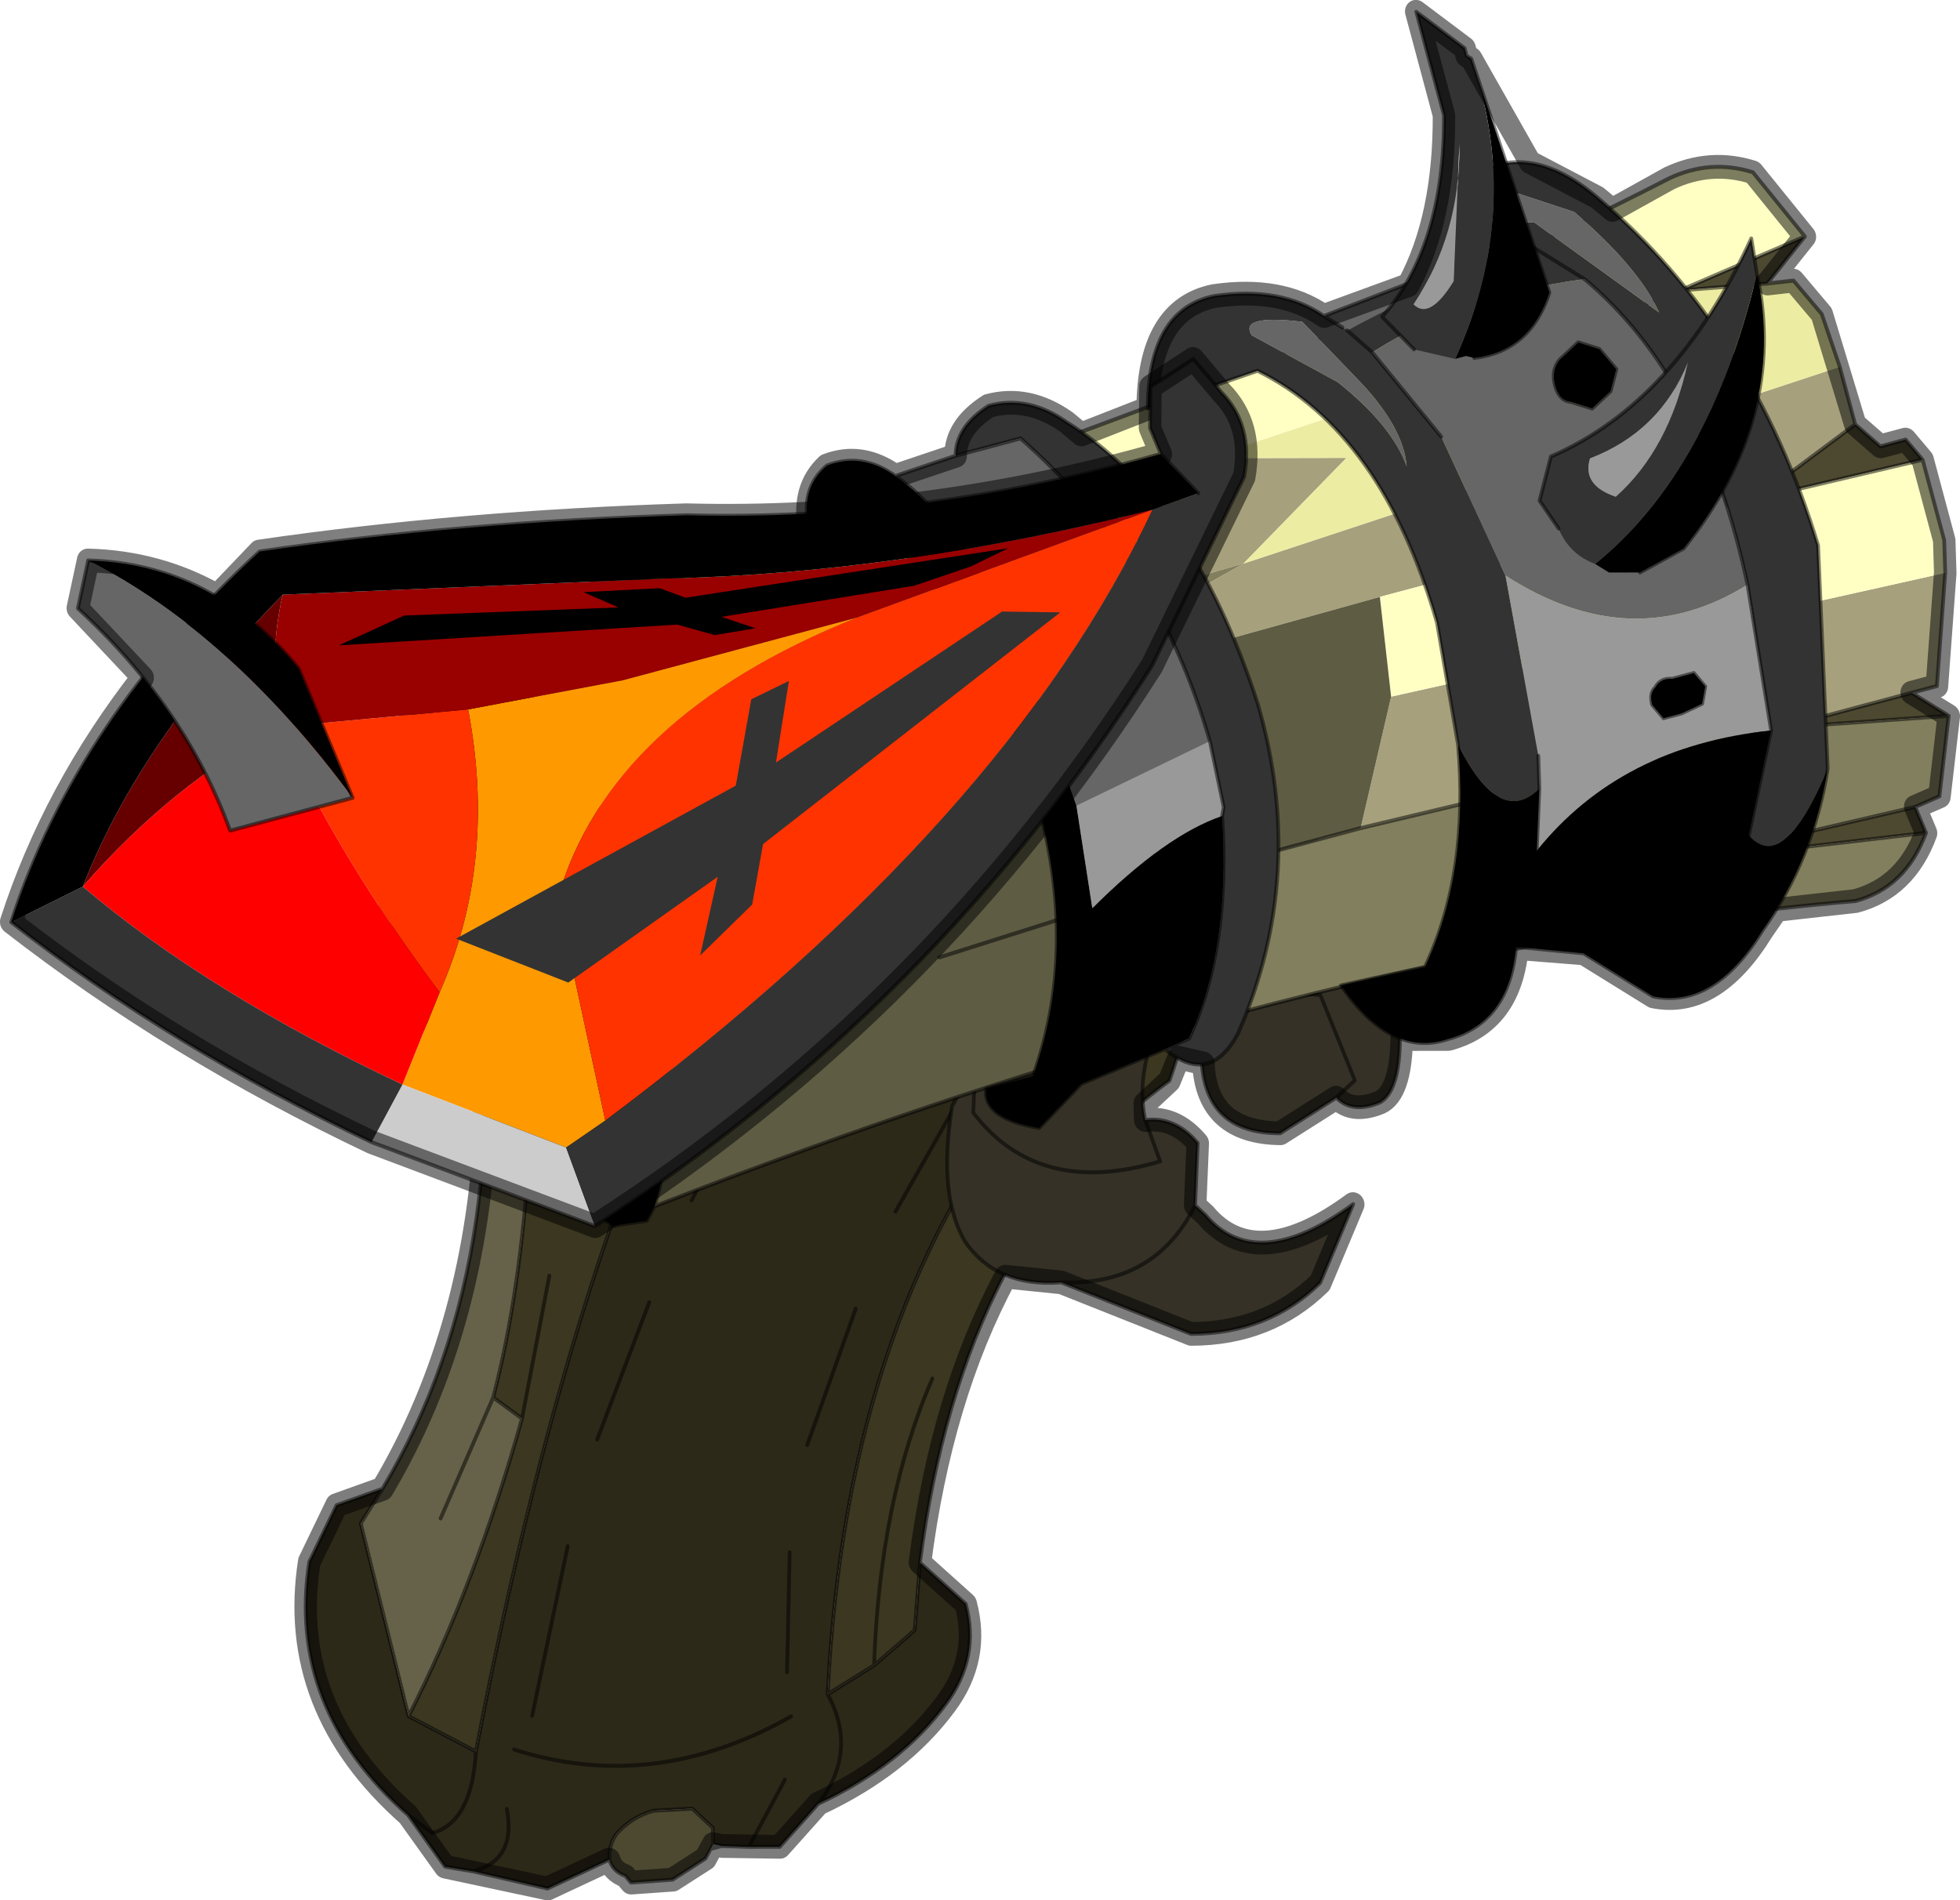 <?xml version="1.0" encoding="UTF-8"?>
<svg version="1.1" viewBox="0 0 133.91 129.86" xmlns="http://www.w3.org/2000/svg" xmlns:cc="http://creativecommons.org/ns#" xmlns:dc="http://purl.org/dc/elements/1.1/" xmlns:rdf="http://www.w3.org/1999/02/22-rdf-syntax-ns#" xmlns:xlink="http://www.w3.org/1999/xlink">
<g transform="translate(-152.61 103.47)">
<use transform="matrix(1.404 5.241 4.926 -1.32 149.9 -76.854)" width="20.6" height="25.3" xlink:href="#b"/>
<use transform="matrix(1.404 5.241 4.926 -1.32 146.6 -62.788)" width="10.05" height="17.95" xlink:href="#a"/>
</g>
<defs>
<g id="b" transform="translate(.15 .1)">
<use transform="translate(-.15 -.1)" width="20.6" height="25.3" xlink:href="#d"/>
</g>
<g id="d" transform="translate(.15 .1)">
<path d="m14.6 1.55 0.35-0.4 2.5-0.05 0.65 0.75q0.85-0.3 0.85-0.85l-0.3-0.25 0.3 0.25q0 0.55-0.85 0.85-5.05 2.6-7.95 5.15l1.55 4.55q2.15-3.35 6.85-4.95l-0.2 0.7-0.25 0.55-0.05 0.1-0.8 0.3 0.65 0.45q0.7 0 1.15-0.6 0.6-0.8 0.8-2l0.4-0.65-0.1-0.4-0.1-0.35-0.05-0.1-0.2 0.05-0.3-0.2-0.1-0.5q0-0.3 0.15-0.55 0.1-0.15 0.3-0.2l0.15-0.9-0.45-0.9-0.15-0.35-0.75-0.3q-1.7-1.2-3.4-0.4l-0.6 0.55-0.05 0.65m4.3 0.5q0.65-0.05 0.65-0.65 0 0.6-0.65 0.65m0.55 3.7 0.7-0.7-0.7 0.7m-3.55-2 1.95-1.05-1.95 1.05m2.3-1.4q1 1.65 0.5 3.7 0.5-2.05-0.5-3.7m1.65 3.75q-0.5 0.7-1.3 0.5 0.8 0.2 1.3-0.5m-6.65-0.45 1.5-1.15-1.5 1.15m-2.2 1.95 1.1-1.05-1.1 1.05m0.8 2.7 1.1-1.15-1.1 1.15m4.9-3.7 1.45-0.45-1.45 0.45m-2.75 1.7 1.5-1.1-1.5 1.1" fill="#2c2919" fill-rule="evenodd"/>
<path d="m17.45 1.1-2.5 0.05-0.35 0.4q-2.45 2.7-7 3.2l-0.5 0.95q4.35-0.95 6.75-2.4l0.35 0.3q1.9-1.2 3.25-2.5m-2.3 1.1-1.3 1.1 1.3-1.1" fill="#666249" fill-rule="evenodd"/>
<path d="m19.85 3.2q-0.2 0.05-0.3 0.2-0.15 0.25-0.15 0.55l0.1 0.5 0.3 0.2 0.2-0.05 0.15-0.15 0.15-0.5-0.1-0.55-0.1-0.05q-0.1-0.15-0.25-0.15" fill="#4d4931" fill-rule="evenodd"/>
<path d="m18.1 1.85-0.65-0.75q-1.35 1.3-3.25 2.5l-0.35-0.3q-2.4 1.45-6.75 2.4-1.85 4.35 1.8 8.45 1.65 0.2 3.3-1 1.15-3.2 5.05-4.9l0.8-0.3 0.05-0.1 0.25-0.55 0.2-0.7q-4.7 1.6-6.85 4.95l-1.55-4.55q2.9-2.55 7.95-5.15m-5.55 2.6 1.65-0.85-1.65 0.85m2.5 4.6q1.3-1.1 3.3-1.75-2 0.65-3.3 1.75" fill="#3b3721" fill-rule="evenodd"/>
<path d="m17.45 1.1-2.5 0.05-0.35 0.4 0.05-0.65 0.6-0.55q1.7-0.8 3.4 0.4l0.3 0.25q0 0.55-0.85 0.85l-0.65-0.75q-1.35 1.3-3.25 2.5l-0.35-0.3 1.3-1.1m4.4-0.8q0 0.6-0.65 0.65m0.95 1.15 0.15-0.9-0.45-0.9-0.15-0.35-0.75-0.3m1.2 2.45q-0.2 0.05-0.3 0.2-0.15 0.25-0.15 0.55l0.1 0.5 0.3 0.2 0.2-0.05 0.05 0.1 0.1 0.35-0.7 0.7m0.6-1.2 0.1-0.1 0.15-0.5-0.1-0.55-0.1-0.05q-0.1-0.15-0.25-0.15m0.2 1.5v-0.15l-0.05 0.05m-2.75 3.65 0.65 0.45q0.7 0 1.15-0.6 0.6-0.8 0.8-2l0.4-0.65-0.1-0.4m-1.45 1q0.5-2.05-0.5-3.7m-0.35 0.35-1.95 1.05m-8.8 1.95 0.5-0.95q4.55-0.5 7-3.2m-0.75 1.75q-2.4 1.45-6.75 2.4-1.85 4.35 1.8 8.45 1.65 0.2 3.3-1 1.15-3.2 5.05-4.9l0.8-0.3 0.05-0.1 0.25-0.55 0.2-0.7q0.8 0.2 1.3-0.5m-5.65-2.5-1.65 0.85m2.15 0.05-1.5 1.15m4.9-3.8q-5.05 2.6-7.95 5.15l1.55 4.55q2.15-3.35 6.85-4.95m-5.65 2.55-1.1 1.15m0.3-3.75-1.1 1.05m7.35-0.3q-2 0.65-3.3 1.75m0.4-1.85-1.5 1.1m4.2-2.15-1.45 0.45" fill="none" stroke="#000" stroke-linecap="round" stroke-linejoin="round" stroke-opacity=".502" stroke-width=".05"/>
<path d="m11.9 16.4q1.15-0.2 1.25-0.6 0.05-0.4-0.2-0.55l0.25-0.85q-0.25-1-1.2-0.75l-0.1 0.05-0.7 0.1-0.25-0.05q0.8-1 1.65-1.05 0.05 0.4 0.45 0.6l0.75-0.25 0.15 0.1q0.9 0.45 0.35 1.95l0.85-0.7q0.45-0.85 0.2-1.85l-1.05-1.5q-0.15-0.85-0.8-1.1-0.65-0.2-1.7 0.3l-0.45 0.45q-1.55 0.65-2.2 2.2-0.5 1.85 0.55 2.95 1 0.95 2.15 0.6l0.05-0.05m2.4-5.35q0.35 1.2-0.5 2 0.85-0.8 0.5-2m-1.7 1.65 0.55 0.05q0.05-1.7-1.2-2.25l-0.6 0.2 0.6-0.2q1.25 0.55 1.2 2.25l-0.55-0.05m0.35 2.55-0.15 0.3-1.15-0.15-0.3-0.85q0-0.35 0.15-0.6l0.2-0.2 0.2-0.05-0.2 0.05-0.2 0.2q-0.15 0.25-0.15 0.6l0.3 0.85 1.15 0.15 0.15-0.3m-2.95-1q0.45-0.55 0.95-0.5-0.5-0.05-0.95 0.5m1.2-0.45q-0.65 0.3-0.6 1.4 0 1.2 1.25 1.25-1.25-0.05-1.25-1.25-0.05-1.1 0.6-1.4" fill="#353126" fill-rule="evenodd"/>
<path d="m11.9 16.4q1.15-0.2 1.25-0.6 0.05-0.4-0.2-0.55l0.25-0.85q-0.25-1-1.2-0.75l-0.1 0.05-0.7 0.1-0.25-0.05q0.8-1 1.65-1.05 0.05 0.4 0.45 0.6l0.75-0.25 0.15 0.1q0.9 0.45 0.35 1.95l0.85-0.7q0.45-0.85 0.2-1.85l-1.05-1.5q-0.15-0.85-0.8-1.1-0.65-0.2-1.7 0.3l-0.45 0.45q-1.55 0.65-2.2 2.2-0.5 1.85 0.55 2.95 1 0.95 2.15 0.6l0.05-0.05-0.05 0.05q-1.25-0.05-1.25-1.25-0.05-1.1 0.6-1.4m-0.25-0.05q-0.5-0.05-0.95 0.5m1.9-0.55-0.2 0.05-0.2 0.2q-0.15 0.25-0.15 0.6l0.3 0.85 1.15 0.15 0.15-0.3m-1.6-4.55 0.6-0.2q1.25 0.55 1.2 2.25l-0.55-0.05m1.2 0.35q0.85-0.8 0.5-2" fill="none" stroke="#000" stroke-linecap="round" stroke-linejoin="round" stroke-opacity=".502" stroke-width=".05"/>
<path d="m11.65 23.8-0.35-0.05-0.1-3.2 0.45 3.25m-1.35 0.7-0.4-0.4v-1.8l0.4 2.2m-3.2 0.55-0.3-0.15v-0.35l-0.35-0.25 0.45-1.2 0.1-1.5 0.1 3.45m-2.65-1.4-0.45 0.65 0.25-1.8 0.2 1.15" fill="#4d4931" fill-rule="evenodd"/>
<path d="m9.9 24.1v0.35l-1.35 0.5-0.3-7.6 1.5-0.85 0.15 5.8v1.8m-3.45 0.2h-0.75l0.45-8.4-0.95 1.7-0.45-1.8 0.05-0.6 0.9 0.25 0.5-2.45-0.05 2.9 0.9-3.75-0.05 5.4v4.05l-0.1 1.5-0.45 1.2" fill="#a6a17c" fill-rule="evenodd"/>
<path d="m8.55 24.95-0.4 0.1h-1.05l-0.1-3.45v-4.05l1.25-0.2 0.3 7.6m-4.55-0.65-0.95-0.45q-0.3-0.5-0.2-1.1 1.4-6.85 1.6-17.2l0.9 0.65-0.55 9-0.05 0.6-0.25 4.4-0.25 2.3-0.25 1.8" fill="#ffffc4" fill-rule="evenodd"/>
<path d="m5.7 24.3-0.7-0.05-0.5-0.25-0.05-0.35-0.2-1.15 0.25-2.3 0.25-4.4 0.45 1.8 0.95-1.7-0.45 8.4" fill="#edeca3" fill-rule="evenodd"/>
<path d="m11.6 14.2q0 4.6 0.65 8.45 0 0.7-0.6 1.15l-0.45-3.25 0.1 3.2-0.05 0.35-0.95 0.4-0.4-2.2-0.15-5.8v-1.2l1.85-1.1m-6.25-8 1.75 0.55-0.05 5.4-0.9 3.75 0.05-2.9-0.5 2.45-0.9-0.25 0.55-9" fill="#827f5e" fill-rule="evenodd"/>
<path d="m12.05 6.05q-0.45 4.35-0.45 8.15l-1.85 1.1v1.2l-1.5 0.85-1.25 0.2 0.1-10.8 1 0.1q2.45 0.2 3.95-0.8m-2.1 4.55-0.2 4.7 0.2-4.7" fill="#5f5c44" fill-rule="evenodd"/>
<path d="m4.45 5.55-0.05-0.05 0.15-0.35q1.95-1.6 3.9-1.55 2.2 0.4 3.7 1.85l0.05 0.45-0.15 0.15q-1.5 1-3.95 0.8l-1-0.1-1.75-0.55-0.9-0.65" fill-rule="evenodd"/>
<path d="m4.45 5.55-0.05-0.05 0.15-0.35q1.95-1.6 3.9-1.55 2.2 0.4 3.7 1.85l0.05 0.45-0.15 0.15q-0.45 4.35-0.45 8.15 0 4.6 0.65 8.45 0 0.7-0.6 1.15l-0.35-0.05-0.05 0.35-0.95 0.4-0.4-0.4v0.35l-1.35 0.5-0.4 0.1h-1.05l-0.3-0.15v-0.35l-0.35-0.25h-0.75l-0.7-0.05-0.5-0.25-0.05-0.35-0.45 0.65-0.95-0.45q-0.3-0.5-0.2-1.1 1.4-6.85 1.6-17.2l0.9 0.65 1.75 0.55 1 0.1q2.45 0.2 3.95-0.8m-2.3 10.45v-1.2l0.2-4.7m-5.45 9.6-0.25 2.3 0.2 1.15m-0.2-1.15-0.25 1.8m5.9-2v1.8m-3.45 0.2 0.45-1.2 0.1-1.5 0.1 3.45m2.8-2.75-0.15-5.8m1.9 7.3-0.45-3.25 0.1 3.2m-1 0.75-0.4-2.2" fill="none" stroke="#000" stroke-linecap="round" stroke-linejoin="round" stroke-opacity=".502" stroke-width=".05"/>
<path d="m3.95 11.7q-0.4-0.35-0.35-0.85 0.2-0.45 0.75-0.45l-0.1 0.7q1.4 1.2 3.85 1.3 2.1 0.1 3.6-1v-0.65q0.35-0.15 0.65 0.55l-0.4 0.7-0.15 1.2-0.05 0.35q-0.95 0.85-2.6 1.2 0.05-0.8 0.7-2l-1.3 0.15-2.3-0.2q-1.65-0.4-2.3-1m6.8 0.85 1.2-0.55-1.2 0.55" fill-rule="evenodd"/>
<path d="m9.15 14.75q1.65-0.35 2.6-1.2l0.05-0.35q0.6 0.45 0.05 1-1.7 1.45-3.95 1.4-2.7-0.15-4.05-1.5-0.45-0.4-0.45-0.95 0.15-0.5 0.5-0.6v0.9q1.9 1.35 4.3 1.4l0.85-0.05 0.1-0.05m-4.45-0.55 0.15 0.25 0.85 0.2-1-0.45" fill="#333" fill-rule="evenodd"/>
<path d="m3.95 11.7q0.65 0.6 2.3 1l2.3 0.2-0.35 1.95q-2.4-0.05-4.3-1.4v-0.9l0.05-0.85" fill="#666" fill-rule="evenodd"/>
<path d="m8.55 12.9 1.3-0.15q-0.65 1.2-0.7 2l-0.1 0.05-0.85 0.05 0.35-1.95m-3.85 1.3 1 0.45-0.85-0.2-0.15-0.25" fill="#999" fill-rule="evenodd"/>
<path d="m11.95 12 0.4-0.7q-0.3-0.7-0.65-0.55v0.65q-1.5 1.1-3.6 1-2.45-0.1-3.85-1.3l0.1-0.7q-0.55 0-0.75 0.45-0.05 0.5 0.35 0.85 0.65 0.6 2.3 1m2.9 2.05q1.65-0.35 2.6-1.2l0.05-0.35 0.15-1.2-1.2 0.55m-1.6 2.2-0.1 0.05-0.85 0.05q-2.4-0.05-4.3-1.4v-0.9q-0.35 0.1-0.5 0.6 0 0.55 0.45 0.95 1.35 1.35 4.05 1.5 2.25 0.05 3.95-1.4 0.55-0.55-0.05-1m-7.85-1.5-0.05 0.85" fill="none" stroke="#000" stroke-linecap="round" stroke-linejoin="round" stroke-opacity=".502" stroke-width=".05"/>
<path d="m7.15 19.25 2.3-0.2 0.4-0.1 0.75-0.25q-1 1.45-0.7 3.45l-1.85 0.2q0.5-1.75-0.9-3.1m2.2 2.1 0.05-0.3v-0.25l-0.2-0.1q-0.15 0-0.2 0.1-0.1 0.1-0.05 0.25v0.3l0.2 0.1 0.2-0.1" fill="#999" fill-rule="evenodd"/>
<path d="m3.4 17.8 0.25 0.25-0.5 2.45-0.15-0.5 0.2-0.3 0.05-0.4 0.15-1.5m0.6 0.5 1.25 0.6 1.9 0.35q1.4 1.35 0.9 3.1-2.65 0.15-4.25-1.05-0.2-1.65 0.2-3m0.25-0.55q0.7 0.55 1.25 0.6-0.5 0.1-1.25-0.35l-0.85-0.5q-0.3-0.8 0-0.7l0.85 0.95m-1.7 3q-0.05-0.65 0.2-0.6l0.2 0.7 1.5 1.3q-0.6-0.1-1.5-0.75l-0.4-0.65m2.15 0.5 0.3 0.15 0.25-0.15 0.15-0.3-0.15-0.25q-0.05-0.15-0.25-0.15t-0.3 0.15l-0.15 0.3 0.15 0.25" fill="#666" fill-rule="evenodd"/>
<path d="m3.4 17.8q-0.5-0.45-0.6-1.35-0.05-0.9 1.15-1.25l-0.1 1.55q1.15 1.4 3.65 1.45l1.55-0.15q1.15 0.25 0.8 0.9l-0.4 0.1-2.3 0.2-1.9-0.35-1.25-0.6-0.35-0.25 0.35 0.25q-0.4 1.35-0.2 3l-0.55-0.55-0.1-0.25 0.5-2.45-0.25-0.25m7.15 4.95-2.75 0.65q-2.85-0.1-4.95-1.65-0.95-0.7-0.65-1.6 0.2-0.7 1.05-0.85l-0.05 0.4-0.2 0.3 0.15 0.5 0.1 0.25 0.55 0.55q1.6 1.2 4.25 1.05l1.85-0.2 1.2-0.65q0.6 0.3-0.55 1.25m-6.3-5-0.85-0.95q-0.3-0.1 0 0.7l0.85 0.5q0.75 0.45 1.25 0.35-0.55-0.05-1.25-0.6m-1.7 3 0.4 0.65q0.9 0.65 1.5 0.75l-1.5-1.3-0.2-0.7q-0.25-0.05-0.2 0.6" fill="#333" fill-rule="evenodd"/>
<path d="m9.85 18.95q0.35-0.65-0.8-0.9 1.6-0.3 2.6-1.2l-0.05-1.15q1.05 0.4 1 1.2 0 0.85-0.9 1.2l0.3 0.85 0.75 0.75q0.35 0.75-0.45 1.65-0.7 0.9-1.75 1.4 1.15-0.95 0.55-1.25 0.95-0.65 1.1-1.65l-0.15-0.3-0.05-0.6 0.05 0.6 0.15 0.3q-0.15 1-1.1 1.65l-1.2 0.65q-0.3-2 0.7-3.45l-0.75 0.25m-5.15 2.3-0.15-0.25 0.15-0.3q0.1-0.15 0.3-0.15t0.25 0.15l0.15 0.25-0.15 0.3-0.25 0.15-0.3-0.15m4.65 0.1-0.2 0.1-0.2-0.1v-0.3q-0.05-0.15 0.05-0.25 0.05-0.1 0.2-0.1l0.2 0.1v0.25l-0.05 0.3m1.25-2.65 1.1-0.6-1.1 0.6m0.8 1.05 0.05 0.2-0.05 0.2-0.05 0.15-0.15-0.1v-0.25l0.05-0.15 0.1-0.1 0.05 0.05-0.05-0.05-0.1 0.1-0.05 0.15v0.25l0.15 0.1 0.05-0.15 0.05-0.2-0.05-0.2" fill-rule="evenodd"/>
<path d="m9.05 18.05-1.55 0.15q-2.5-0.05-3.65-1.45l0.1-1.55q-1.2 0.35-1.15 1.25 0.1 0.9 0.6 1.35l0.2 0.2m0.05 0.05 0.35 0.25 1.25 0.6m4.2 0.15 0.4-0.1m-0.8-0.9q1.6-0.3 2.6-1.2l-0.05-1.15q1.05 0.4 1 1.2 0 0.85-0.9 1.2l0.3 0.85 0.75 0.75q0.35 0.75-0.45 1.65-0.7 0.9-1.75 1.4l-2.75 0.65q-2.85-0.1-4.95-1.65-0.95-0.7-0.65-1.6 0.2-0.7 1.05-0.85l0.15-1.5m-0.25 2.7-0.15-0.5 0.2-0.3 0.05-0.4m0.55 2-0.55-0.55-0.1-0.25m1.55 0.75 0.3 0.15 0.25-0.15 0.15-0.3-0.15-0.25q-0.05-0.15-0.25-0.15t-0.3 0.15l-0.15 0.3 0.15 0.25m4.65 0.1 0.05-0.3v-0.25l-0.2-0.1q-0.15 0-0.2 0.1-0.1 0.1-0.05 0.25v0.3l0.2 0.1 0.2-0.1m0.55 0.8-1.85 0.2q-2.65 0.15-4.25-1.05m8.2-2.35 0.05 0.6 0.15 0.3q-0.15 1-1.1 1.65m0.3-1.75-0.05-0.05-0.1 0.1-0.05 0.15v0.25l0.15 0.1 0.05-0.15 0.05-0.2-0.05-0.2m0.3-1.65-1.1 0.6-0.75 0.25m0.05 3.2 1.2-0.65" fill="none" stroke="#000" stroke-linecap="round" stroke-linejoin="round" stroke-opacity=".502" stroke-width=".05"/>
<path d="m0.75 20.6q2 0.15 3.6-1.25v0.15l0.05 0.1q0.1 0.75-0.55 1.2l-3.1-0.2m6.55-0.15 0.15 0.15 0.1 0.4-0.15 0.65q-1.25 1.8-3.1 1.9 2.25-1.3 3-3.1" fill-rule="evenodd"/>
<path d="m4.1 18.85 0.25 0.5q-1.6 1.4-3.6 1.25l-0.05-0.05h-0.1l-0.6-0.5h1.35q1.6-0.45 2.25-1.5l0.5 0.3m-0.55 0.15q-0.7 0.85-1.8 1.15l1.65-0.55q0.4-0.45 0.15-0.6m0.75 4.55-0.45 0.05q1.75-1.55 2-3.35l0.5-0.3 0.4 0.15q0.35 0.05 0.55 0.35-0.75 1.8-3 3.1m1.7-2.8q-0.1 1-0.85 1.6 1-0.55 1.4-1.4-0.25-0.4-0.55-0.2" fill="#333" fill-rule="evenodd"/>
<path d="m3.55 19q0.25 0.15-0.15 0.6l-1.65 0.55q1.1-0.3 1.8-1.15m2.45 1.75q0.3-0.2 0.55 0.2-0.4 0.85-1.4 1.4 0.75-0.6 0.85-1.6" fill="#999" fill-rule="evenodd"/>
<path d="m4.1 18.85-0.5-0.3q-0.65 1.05-2.25 1.5h-1.35l0.6 0.5h0.1l0.05 0.05m3.65-1q0.1 0.75-0.55 1.2l-3.1-0.2m3.55 2.95-0.45 0.05q1.75-1.55 2-3.35l0.5-0.3 0.4 0.15m0.8 0.9-0.15 0.65q-1.25 1.8-3.1 1.9" fill="none" stroke="#000" stroke-linecap="round" stroke-linejoin="round" stroke-opacity=".502" stroke-width=".05"/>
<path d="m19.4 1.05-0.75-0.3q-1.7-1.2-3.4-0.4l-0.6 0.55-0.05 0.65q-1.65 1.8-4.25 2.65l-1.9-0.6q-1.95-0.05-3.9 1.55l-0.15 0.35 0.05 0.05-0.15 4.85q-0.5 0.05-0.7 0.45-0.05 0.5 0.35 0.85l-0.05 0.85q-0.35 0.1-0.5 0.6 0 0.55 0.45 0.95l0.2 0.15-0.1 0.95q-1.2 0.35-1.15 1.25 0.1 0.9 0.6 1.35l-0.1 1.2q-0.7 0.7-1.95 1.05h-1.35l0.6 0.5h0.1l0.05 0.05 1.45 0.4 0.65 0.75 0.2 0.15-0.2 0.85q-0.1 0.6 0.2 1.1l0.95 0.45 0.45-0.65 0.05 0.35 0.5 0.25 1.45 0.05 0.35 0.25v0.35l0.3 0.15h1.05l0.4-0.1 1.35-0.5v-0.35l0.4 0.4 0.95-0.4 0.05-0.35 0.35 0.05q0.6-0.45 0.6-1.15l-0.15-1.05 0.2-0.25q0.8-0.9 0.45-1.65l-0.75-0.75-0.25-0.75v-0.1q0.85-0.35 0.85-1.2l-0.15-0.6q0.65-0.2 0.7-0.5 0.05-0.4-0.2-0.55l0.25-0.85q-0.25-0.95-1.1-0.75l-0.15-0.3 0.25-0.2 0.2-0.4 0.2-0.05q0.05 0.4 0.45 0.6l0.75-0.25 0.15 0.1q0.9 0.45 0.35 1.95l0.85-0.7q0.45-0.85 0.2-1.85l-1.05-1.5-0.25-0.7q1.25-1.25 3.2-2.1l0.65 0.45q0.7 0 1.15-0.6 0.6-0.8 0.8-2l0.4-0.65-0.2-0.75-0.05-0.1 0.15-0.15 0.15-0.5-0.1-0.55-0.1-0.05q-0.1-0.15-0.25-0.15l0.15-0.9z" fill="none" stroke="#000" stroke-linecap="round" stroke-linejoin="round" stroke-opacity=".51" stroke-width=".3"/>
</g>
<g id="a" transform="translate(.15 .15)">
<use transform="translate(-.15 -.15)" width="10.05" height="17.95" xlink:href="#c"/>
</g>
<g id="c" transform="translate(.15 .15)">
<path d="M 6.4,5.3 7.4,4.5 8.7,6.4 8.5,7 5.65,7.15 Q 3.6,8.45 3.2,12 V 8.75 L 3.05,6.65 Q 5,6.5 6.4,5.3" fill="#f90" fill-rule="evenodd"/>
<path d="m2.65 4.15q1.75 0.3 3.75 1.15-1.4 1.2-3.35 1.35l-0.4-2.5m0.55 7.85q0.4-3.55 2.45-4.85l2.85-0.15q-2.35 6.25-5.65 9.2l0.35-4.2" fill="#f30" fill-rule="evenodd"/>
<path d="m7.4 4.5-1 0.8q-2-0.85-3.75-1.15 0.35-1.6 1.3-3.1 1.7 1.25 3.45 3.45" fill="#f00" fill-rule="evenodd"/>
<path d="m3.05 6.65 0.15 2.1v3.25l-0.35 4.2q-0.05-3.5-0.75-6.55l-1.05-5q0.7-0.4 1.6-0.5l0.4 2.5" fill="#900" fill-rule="evenodd"/>
<path d="m3.95 1.05q-0.95 1.5-1.3 3.1-0.9 0.1-1.6 0.5 1.3-2.35 2.9-3.6" fill="#600" fill-rule="evenodd"/>
<path d="M 8.7,6.4 7.4,4.5 8,3.9 9.75,6.5 8.7,6.4" fill="#ccc" fill-rule="evenodd"/>
<path d="m7.4 4.5q-1.75-2.2-3.45-3.45l0.2-1.05q2.05 1.65 3.85 3.9l-0.6 0.6m1.1 2.5 0.2-0.6 1.05 0.1q-1.55 5.15-5 9.15l-2 1.85q-0.6 0.3-1.1 0l-0.5-0.25 0.2-0.65 0.5-0.15 0.35 0.05 0.6 0.35 0.05-0.65q3.3-2.95 5.65-9.2" fill="#333" fill-rule="evenodd"/>
<path d="m4.15 0-0.2 1.05q-1.6 1.25-2.9 3.6l1.05 5q0.7 3.05 0.75 6.55l-0.05 0.65-0.6-0.35q0.05-3.3-0.8-6.35-0.65-2.95-0.95-5.65 1.45-2.95 3.7-4.5" fill-rule="evenodd"/>
<path d="m8 3.9q-1.8-2.25-3.85-3.9m-1.95 16.5q0.05-3.3-0.8-6.35-0.65-2.95-0.95-5.65 1.45-2.95 3.7-4.5m5.6 6.5-1.75-2.6m-5.2 12.95-0.6-0.35-0.35-0.05-0.5 0.15-0.2 0.65 0.5 0.25q0.5 0.3 1.1 0l2-1.85q3.45-4 5-9.15" fill="none" stroke="#000" stroke-linecap="round" stroke-linejoin="round" stroke-opacity=".502" stroke-width=".05"/>
<path d="m3.85 10.35 1-0.5 0.95-4.15 0.9 1.3-0.8 2.3 0.9-0.5-0.45 0.85-0.7 0.35-1.85 4.65-0.2-0.75 1.1-3.45-0.95 0.45 0.1-0.55" fill="#333" fill-rule="evenodd"/>
<path d="m1.85 5.2 0.85 4.45 0.25 0.45 0.05 0.55-0.25-0.4 0.25 2.6-0.05 0.8-0.1 0.55-0.45-4.35-0.2-0.3-0.2-1 0.3 0.4-0.6-2.8 0.15-0.95" fill-rule="evenodd"/>
<path d="m0 2.25 0.55-0.3q1.55 1.05 3.2 1.2v1.7q-2.4-1-3.75-2.6" fill="#666" fill-rule="evenodd"/>
<path d="m0 2.25q1.35 1.6 3.75 2.6l-1.75-0.25q-1.55-0.75-2-2.35" fill-rule="evenodd"/>
<path d="m3.75 4.85v-1.7q-1.65-0.15-3.2-1.2l-0.55 0.3m3.75 2.6-1.75-0.25q-1.55-0.75-2-2.35" fill="none" stroke="#000" stroke-linecap="round" stroke-linejoin="round" stroke-opacity=".502" stroke-width=".05"/>
<path d="m1.6 2.55q1.1-1.55 2.55-2.55 2.05 1.65 3.85 3.9l1.75 2.6q-1.55 5.15-5 9.15l-2 1.85q-0.6 0.3-1.1 0l-0.5-0.25 0.2-0.65 0.5-0.15 0.35 0.05q0.05-3.3-0.8-6.35-0.65-2.95-0.95-5.65l0.4-0.7q-0.6-0.65-0.85-1.55l0.55-0.3z" fill="none" stroke="#000" stroke-linecap="round" stroke-linejoin="round" stroke-opacity=".502" stroke-width=".3"/>
</g>
</defs>
</svg>
